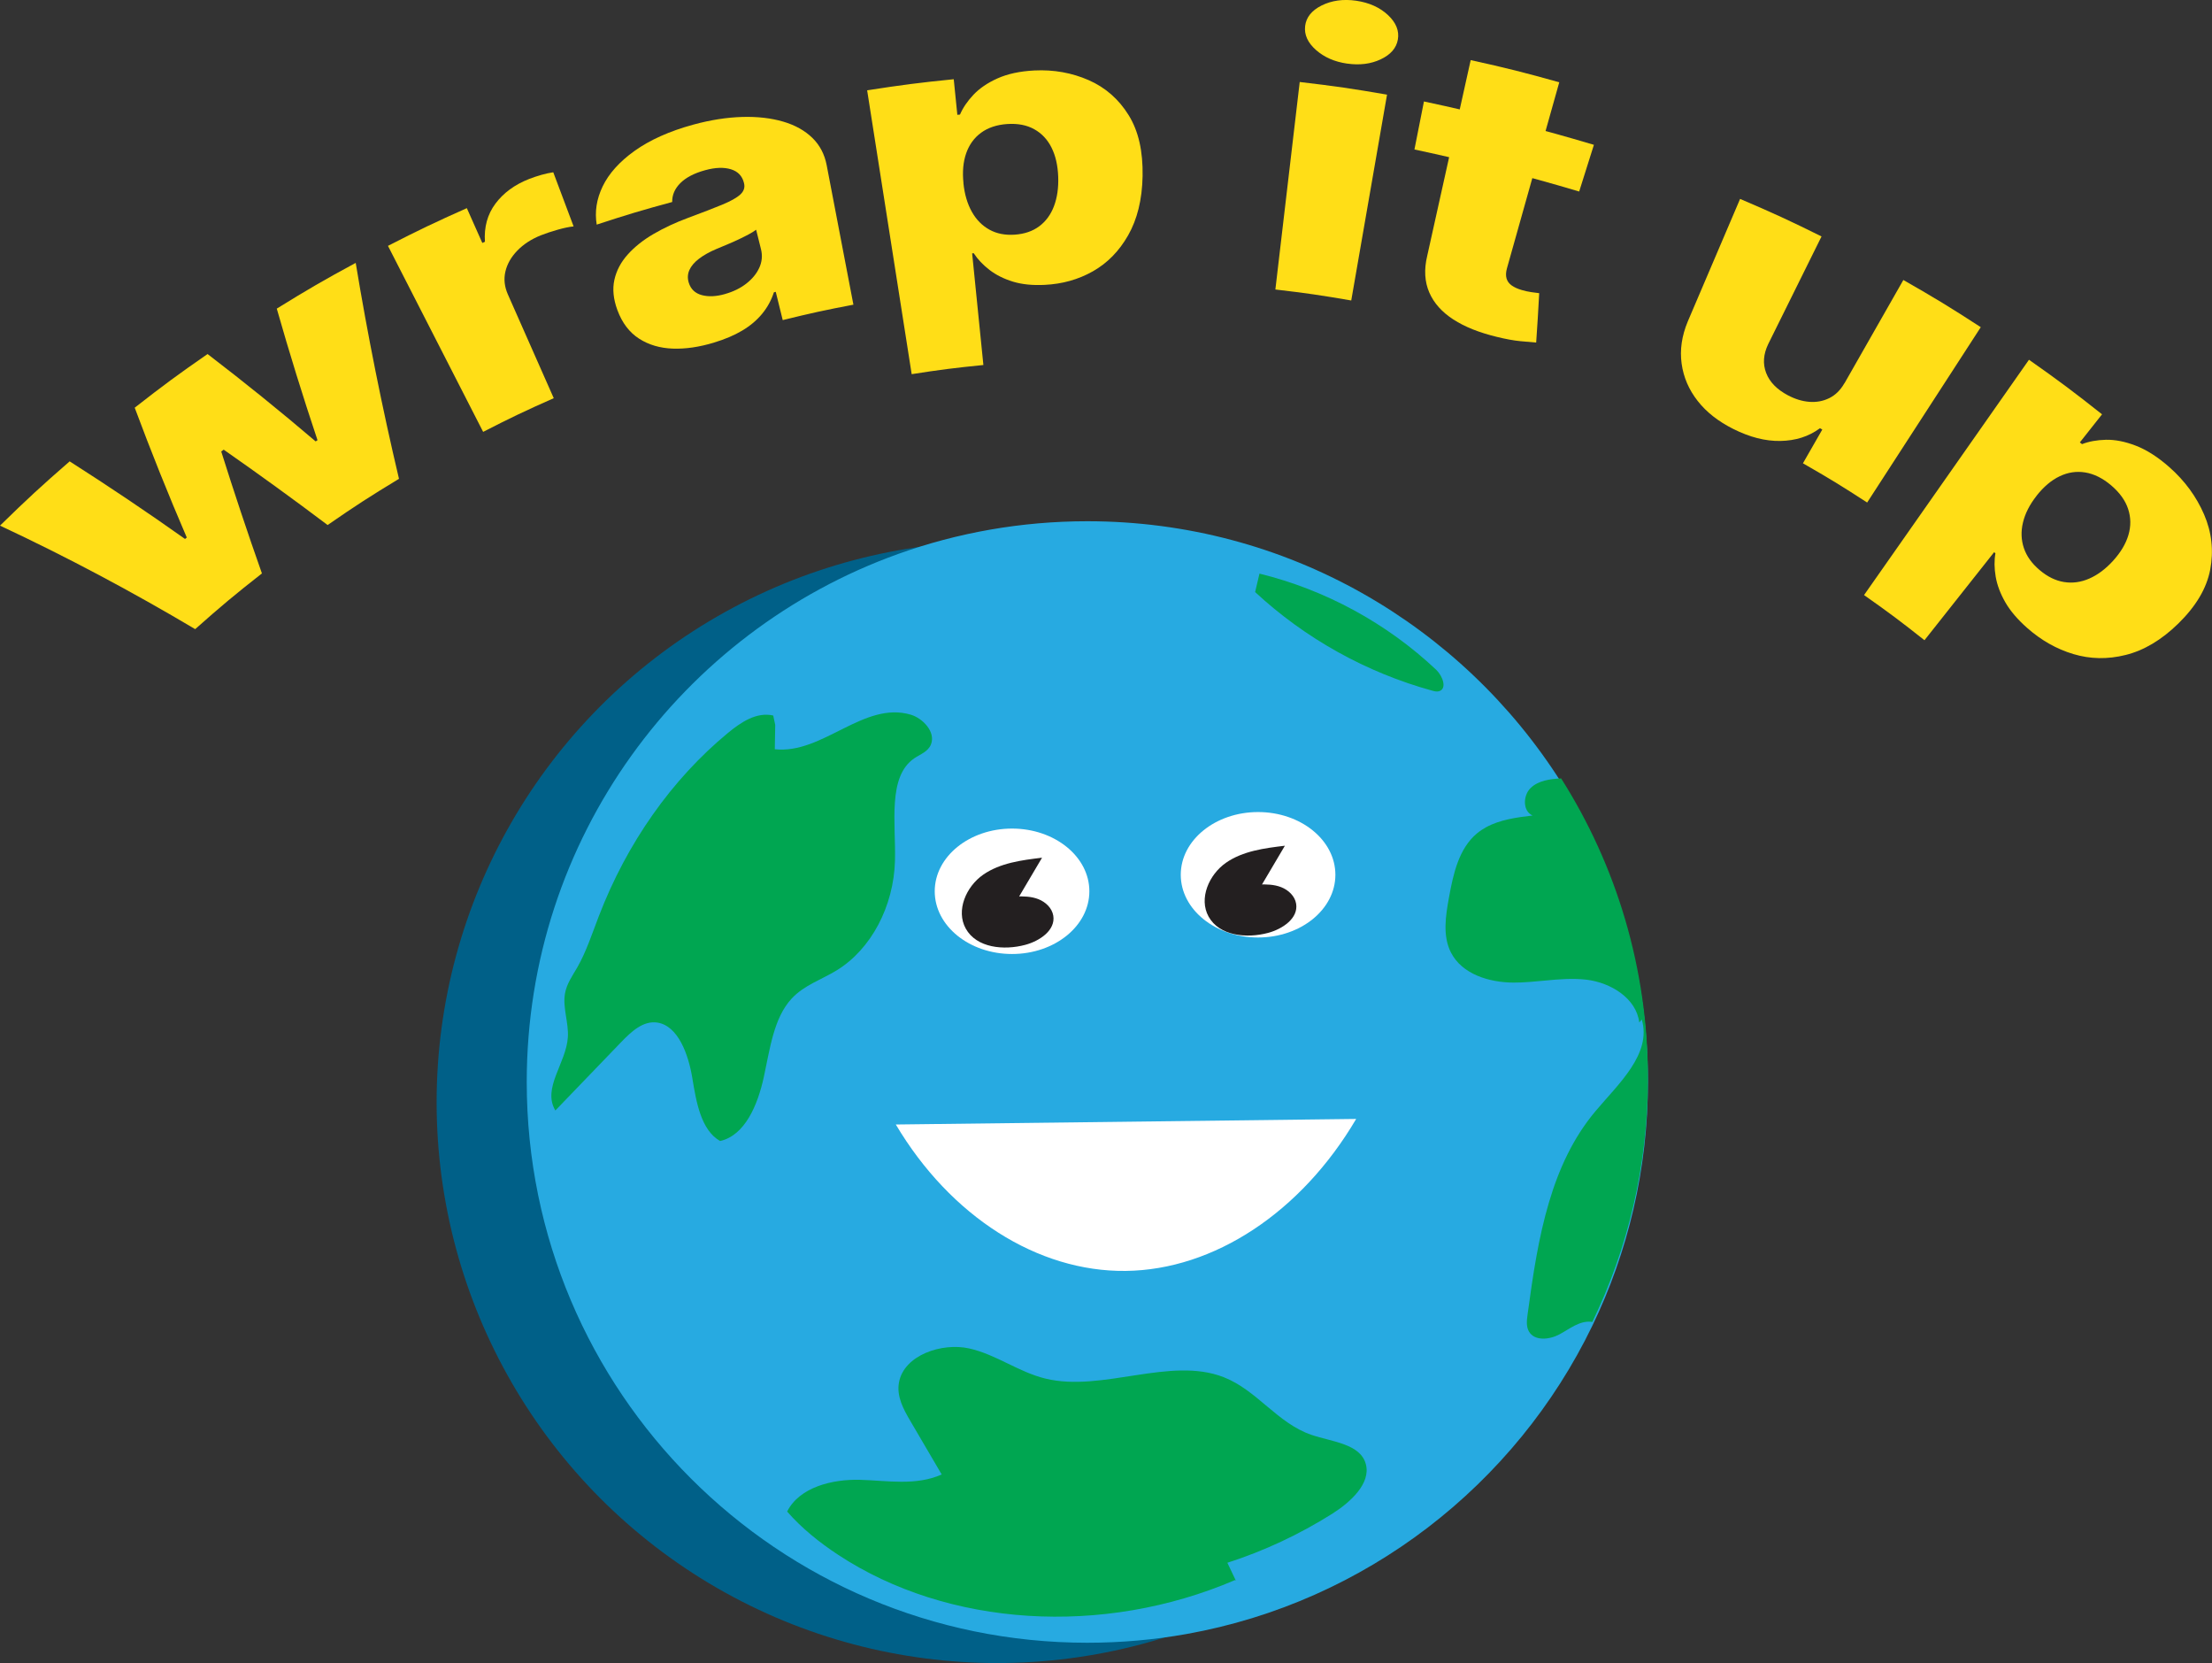<?xml version="1.0" encoding="UTF-8"?>
<svg id="Layer_1" data-name="Layer 1" xmlns="http://www.w3.org/2000/svg" viewBox="0 0 584.23 439.12">
  <rect x="0" y="0" width="584.23" height="439.12" fill="#333333" stroke="none"/>
  <defs>
    <style>
      .cls-1 {
        fill: #27aae1;
      }

      .cls-1, .cls-2, .cls-3, .cls-4, .cls-5, .cls-6 {
        stroke-width: 0px;
      }

      .cls-2 {
        fill: #231f20;
      }

      .cls-3 {
        fill: #00a651;
      }

      .cls-4 {
        fill: #fff;
      }

      .cls-5 {
        fill: #ffde17;
      }

      .cls-6 {
        fill: #006088;
      }
    </style>
  </defs>
  <circle class="cls-6" cx="263.39" cy="291.05" r="148.07"/>
  <path class="cls-1" d="M435.25,285.69c0,23.06-5.27,44.9-14.68,64.36-20.3,42.01-59.86,72.96-107.22,81.41-8.49,1.51-17.23,2.3-26.16,2.3-81.78,0-148.07-66.29-148.07-148.07,0-64.24,40.91-118.92,98.1-139.42,15.61-5.59,32.43-8.64,49.97-8.64,52.65,0,98.89,27.49,125.13,68.9h.01c14.52,22.89,22.92,50.04,22.92,79.16Z"/>
  <path class="cls-4" d="M236.6,296.92c14.44,24.29,37.46,38.94,60.75,38.66s46.34-15.49,60.84-40.13l-121.59,1.47Z"/>
  <ellipse class="cls-4" cx="267.3" cy="235.34" rx="20.42" ry="16.56"/>
  <ellipse class="cls-4" cx="332.28" cy="230.98" rx="20.42" ry="16.56"/>
  <path class="cls-2" d="M339.37,223.31c-5.42.65-11.09,1.38-15.57,4.5s-7.24,9.44-4.59,14.21c2.85,5.13,10.07,5.82,15.73,4.3,3.78-1.01,8.03-3.85,7.39-7.71-.34-2.02-2.03-3.6-3.93-4.35s-4-.78-6.05-.71c-1.92.06-3.93.24-5.56,1.26s-2.71,3.16-1.95,4.92,3.74,2.18,4.56.44l9.97-16.87Z"/>
  <path class="cls-2" d="M275.23,226.47c-5.42.65-11.09,1.38-15.57,4.5-4.48,3.12-7.24,9.44-4.59,14.21,2.85,5.13,10.07,5.82,15.73,4.3,3.78-1.01,8.03-3.85,7.39-7.71-.34-2.02-2.03-3.6-3.93-4.35s-4-.78-6.05-.71c-1.92.06-3.93.24-5.56,1.26s-2.71,3.16-1.95,4.92,3.74,2.18,4.56.44l9.97-16.87Z"/>
  <path class="cls-3" d="M326.19,417.21c-34.92,14.98-75.82,12.39-104.76-6.63-4.99-3.28-9.66-7.02-13.53-11.46,3.27-6.51,12.04-8.58,19.26-8.38s14.73,1.63,21.56-1.41c-2.76-4.71-5.52-9.43-8.29-14.14-1.8-3.07-3.66-6.45-3-10.14,1.3-7.25,11.36-10.61,18.55-9,7.19,1.62,13.03,6.24,20.18,7.97,14.98,3.64,32.89-5.92,47.04-.38,8.82,3.45,14.19,12.18,23.21,15.24,5.46,1.85,12.92,2.34,14.34,7.75,1.33,5.06-4.02,10-8.92,13.09-8.66,5.45-18,9.82-27.66,12.92.75,1.57,1.49,3.14,2.24,4.72l-.23-.14Z"/>
  <path class="cls-3" d="M435.25,284.7c0,23.06-5.27,44.9-14.68,64.36-.15-.03-.3-.05-.45-.06-3-.25-5.58,1.9-8.22,3.32-2.65,1.43-6.6,1.85-8.09-.76-.74-1.31-.56-2.92-.36-4.41.7-5.12,1.42-10.33,2.36-15.48.87-4.8,1.92-9.55,3.29-14.15,2.6-8.8,6.38-17.08,12.28-24.1,6.1-7.26,14.93-15.13,12.24-24.23l-.66.8c-.77-6.4-7.51-10.52-13.91-11.3-3.68-.44-7.38-.12-11.09.24-2.73.25-5.46.53-8.2.52-6.44-.02-13.62-2.21-16.54-7.95-2.24-4.39-1.4-9.65-.52-14.51,1.13-6.18,2.56-12.89,7.39-16.93.75-.62,1.55-1.15,2.38-1.61,3.67-2.02,8.1-2.62,12.32-3.12-2.64-1.12-2.58-5.27-.51-7.27,2.07-1.99,5.17-2.37,8.04-2.52h.01c14.52,22.89,22.92,50.04,22.92,79.16Z"/>
  <path class="cls-3" d="M204.75,191.42l-.11,6.41c12.66,1.39,23.48-12.8,35.92-9.12,3.16.94,6.63,4.56,5.33,7.84-.77,1.94-2.81,2.59-4.4,3.67-7.13,4.83-4.85,17.25-5.11,27.02-.32,12.12-6.32,23.41-15.38,28.97-4,2.45-8.61,3.91-11.9,7.45-4.77,5.13-5.75,13.36-7.37,20.77s-5,15.39-11.54,16.85c-5.05-2.87-6.3-10.33-7.33-16.6s-3.75-13.82-9.23-14.67c-3.74-.58-6.9,2.39-9.59,5.18-5.79,6.01-11.57,12.02-17.36,18.03-3.52-5.9,2.84-12.45,3.3-19.32.26-3.84-1.42-7.84-.75-11.59.46-2.57,1.95-4.63,3.19-6.78,2.41-4.18,3.95-8.97,5.73-13.59,7.43-19.35,19.27-36.15,34.1-48.4,3.48-2.87,7.59-5.61,11.97-4.61l.54,2.51Z"/>
  <g>
    <path class="cls-5" d="M51.55,166.12c-16.72-9.92-33.93-19.1-51.55-27.33,7.21-7.05,10.89-10.44,18.4-16.97,10.32,6.58,20.49,13.41,30.47,20.49.19-.15.28-.23.46-.38-4.87-11.31-9.45-22.74-13.75-34.28,7.57-5.92,11.42-8.75,19.24-14.17,9.72,7.44,19.24,15.13,28.55,23.07.2-.13.3-.19.49-.32-3.85-11.5-7.44-23.08-10.76-34.74,8.23-5.09,12.4-7.51,20.85-12.08,3.17,19.17,6.96,38.1,11.43,57.02-7.65,4.63-11.43,7.07-18.85,12.2-9.05-6.82-18.16-13.42-27.45-19.9-.26.19-.39.29-.65.48,3.41,10.82,6.97,21.51,10.75,32.2-7.19,5.63-10.72,8.58-17.64,14.72Z"/>
    <path class="cls-5" d="M127.61,114.04c-8.38-16.37-16.76-32.74-25.14-49.12,8.25-4.22,12.42-6.22,20.83-9.96,1.63,3.68,2.45,5.51,4.09,9.19.28-.12.41-.18.69-.31-.26-3.86.66-7.23,2.77-10.06,2.11-2.83,5.08-5.02,8.87-6.51,1.02-.4,2.09-.76,3.21-1.08,1.12-.32,2.19-.55,3.2-.7,2.15,5.72,3.22,8.57,5.37,14.29-1.12.11-2.53.4-4.22.88-1.7.48-3.18.98-4.45,1.48-2.51,1.01-4.59,2.37-6.22,4.06-1.63,1.69-2.67,3.54-3.13,5.53-.46,1.99-.23,3.99.66,6.01,4.04,9.13,8.08,18.26,12.12,27.4-7.53,3.33-11.27,5.11-18.64,8.89Z"/>
    <path class="cls-5" d="M188.62,90.45c-3.9,1.18-7.52,1.72-10.9,1.6-3.38-.12-6.35-.98-8.91-2.62-2.56-1.64-4.49-4.15-5.75-7.57-1.06-2.88-1.33-5.53-.79-7.97.54-2.43,1.71-4.67,3.53-6.69,1.81-2.02,4.1-3.84,6.85-5.44,2.75-1.6,5.81-3.02,9.13-4.25,3.72-1.38,6.72-2.53,8.98-3.47,2.26-.94,3.85-1.83,4.78-2.69.92-.86,1.25-1.84.98-2.93-.02-.07-.03-.1-.04-.17-.45-1.79-1.58-2.98-3.42-3.55-1.84-.57-4.12-.5-6.81.24-2.91.79-5.1,1.95-6.57,3.42-1.47,1.48-2.18,3.14-2.14,4.98-8.02,2.17-12.01,3.37-19.94,5.97-.55-3.36-.05-6.73,1.57-10.09,1.62-3.36,4.42-6.51,8.42-9.37,4-2.86,9.2-5.22,15.56-6.95,4.54-1.24,8.85-1.9,12.88-2.02,4.03-.12,7.65.31,10.81,1.23,3.17.93,5.74,2.37,7.72,4.3,1.98,1.93,3.23,4.34,3.78,7.21,2.35,12.28,4.71,24.55,7.06,36.83-7.5,1.43-11.24,2.24-18.67,4.07-.74-2.99-1.1-4.48-1.84-7.46-.2.05-.3.07-.49.12-.68,2.09-1.71,3.98-3.11,5.68s-3.14,3.17-5.26,4.43c-2.11,1.26-4.59,2.3-7.43,3.16ZM191.5,77.63c2.17-.61,4.03-1.52,5.59-2.73,1.56-1.21,2.71-2.59,3.44-4.17.73-1.58.89-3.24.45-4.98-.51-2.04-.76-3.05-1.27-5.09-.54.41-1.21.82-2,1.24-.79.42-1.66.86-2.61,1.31-.95.45-1.93.88-2.95,1.31-1.02.42-2,.83-2.92,1.22-1.88.79-3.44,1.68-4.65,2.61-1.21.93-2.05,1.93-2.51,2.98-.46,1.05-.51,2.15-.16,3.3.54,1.74,1.7,2.83,3.47,3.3,1.77.47,3.81.37,6.12-.29Z"/>
    <path class="cls-5" d="M240.79,98.79c-3.92-24.98-7.84-49.96-11.76-74.94,9.12-1.42,13.7-2.01,22.87-2.93.38,3.76.57,5.64.95,9.4.28-.03.42-.04.7-.07.76-1.76,1.93-3.5,3.53-5.2,1.6-1.7,3.72-3.16,6.38-4.35,2.66-1.19,5.92-1.9,9.76-2.09,5.08-.25,9.88.61,14.31,2.55,4.43,1.94,7.97,5.05,10.58,9.27,2.61,4.21,3.79,9.58,3.67,16.07-.12,6.25-1.43,11.45-3.82,15.64-2.39,4.19-5.49,7.34-9.33,9.51-3.84,2.17-8.04,3.34-12.71,3.57-3.19.16-5.97-.12-8.38-.85-2.41-.74-4.47-1.77-6.2-3.1-1.73-1.34-3.12-2.8-4.16-4.41-.17.02-.25.03-.42.04.99,9.83,1.98,19.65,2.97,29.48-7.6.76-11.39,1.24-18.95,2.42ZM254.46,48.38c.3,2.95,1.06,5.48,2.24,7.57,1.18,2.1,2.74,3.66,4.66,4.71,1.92,1.05,4.13,1.48,6.67,1.3,2.56-.18,4.7-.91,6.45-2.21,1.74-1.3,3.04-3.06,3.89-5.3.85-2.24,1.23-4.84,1.12-7.81-.11-2.97-.69-5.52-1.76-7.66-1.07-2.14-2.59-3.76-4.57-4.86-1.97-1.1-4.37-1.56-7.16-1.37-2.76.19-5.06.97-6.88,2.3-1.82,1.33-3.13,3.14-3.93,5.41-.8,2.27-1.03,4.9-.72,7.9Z"/>
    <path class="cls-5" d="M355.82,16.8c-3.32-.48-6.05-1.67-8.23-3.59-2.18-1.92-3.15-4.03-2.88-6.33.27-2.28,1.7-4.1,4.35-5.43,2.65-1.32,5.71-1.75,9.12-1.26,3.45.5,6.27,1.78,8.42,3.79,2.15,2.02,3,4.18,2.6,6.47-.4,2.26-1.92,3.99-4.54,5.22-2.62,1.23-5.56,1.59-8.84,1.12ZM336.85,76.44c2.14-18.26,4.28-36.53,6.43-54.79,9.25,1.08,13.87,1.75,23.06,3.34-3.15,18.12-6.3,36.23-9.45,54.35-7.99-1.38-12-1.96-20.04-2.9Z"/>
    <path class="cls-5" d="M420.98,38.24c-1.56,4.93-2.34,7.4-3.89,12.33-14.41-4.3-28.8-7.97-43.51-11.1,1.01-5.07,1.51-7.61,2.51-12.68,15.18,3.23,30.02,7.02,44.89,11.45ZM388.44,15.87c9.41,2.08,14.09,3.25,23.39,5.86-4.61,16.38-9.22,32.76-13.82,49.13-.29,1.04-.32,1.93-.1,2.68.22.75.68,1.36,1.38,1.85.7.49,1.58.89,2.66,1.2.77.23,1.61.41,2.52.55.91.14,1.59.23,2.06.27-.28,5.22-.44,7.83-.8,13.04-1-.07-2.4-.2-4.19-.37-1.79-.17-3.87-.56-6.24-1.14-4.63-1.13-8.43-2.63-11.45-4.59-3.01-1.95-5.13-4.31-6.35-7.12-1.22-2.81-1.42-6.03-.55-9.66,3.83-17.24,7.66-34.48,11.49-51.72Z"/>
    <path class="cls-5" d="M487.18,101.17l15.53-27.24c8.29,4.73,12.38,7.22,20.45,12.46-10,15.43-20,30.87-30.01,46.3-6.69-4.35-10.09-6.42-16.96-10.36l5.11-8.91c-.24-.14-.36-.21-.61-.35-2.96,2.2-6.45,3.29-10.45,3.36-4,.07-8.13-1-12.47-3.18-3.94-1.98-7.06-4.41-9.38-7.38-2.33-2.97-3.74-6.24-4.24-9.84s.02-7.32,1.63-11.17c4.6-10.78,9.21-21.56,13.81-32.34,8.69,3.71,13,5.69,21.51,9.91-4.69,9.47-9.39,18.95-14.08,28.42-1.3,2.7-1.47,5.24-.54,7.64.93,2.4,2.83,4.34,5.73,5.88,1.89,1,3.77,1.58,5.65,1.73,1.88.15,3.64-.17,5.27-.97,1.63-.8,2.98-2.12,4.03-3.97Z"/>
    <path class="cls-5" d="M492.34,157.11c14.52-20.71,29.04-41.41,43.55-62.12,7.85,5.51,11.71,8.4,19.3,14.41-2.34,2.96-3.51,4.45-5.86,7.41.23.18.34.27.57.46,1.81-.7,3.91-1.09,6.32-1.15,2.4-.05,5.04.46,7.89,1.56,2.85,1.1,5.83,2.99,8.89,5.7,4.05,3.57,7.11,7.76,9.14,12.46,2.03,4.7,2.56,9.59,1.62,14.57-.95,4.98-3.8,9.71-8.44,14.25-4.47,4.37-9.12,7.09-13.89,8.28-4.77,1.19-9.35,1.1-13.8-.23s-8.49-3.62-12.21-6.9c-2.54-2.24-4.46-4.49-5.78-6.78-1.31-2.29-2.16-4.54-2.54-6.76-.38-2.22-.4-4.28-.07-6.18-.14-.11-.21-.17-.35-.28-6.13,7.75-12.26,15.49-18.39,23.24-6.28-4.98-9.48-7.37-15.98-11.94ZM537.91,130.9c-1.84,2.33-3.03,4.68-3.6,7.04-.57,2.36-.49,4.61.23,6.76.72,2.15,2.1,4.08,4.15,5.81,2.07,1.76,4.21,2.81,6.45,3.17,2.24.36,4.46.06,6.68-.91,2.22-.97,4.33-2.54,6.32-4.74,1.99-2.2,3.34-4.46,4.02-6.78.68-2.32.66-4.61-.08-6.85-.73-2.24-2.24-4.34-4.49-6.25-2.23-1.89-4.52-3.02-6.84-3.4-2.32-.38-4.57-.04-6.76,1.01-2.19,1.04-4.21,2.76-6.08,5.12Z"/>
  </g>
  <path class="cls-3" d="M331.5,156.33c13.21,12.26,29.41,21.27,46.79,26.04.58.16,1.19.31,1.76.15,2.25-.63.97-4.07-.73-5.67-13.03-12.29-29.28-21.12-46.67-25.39l-1.15,4.87Z"/>
</svg>